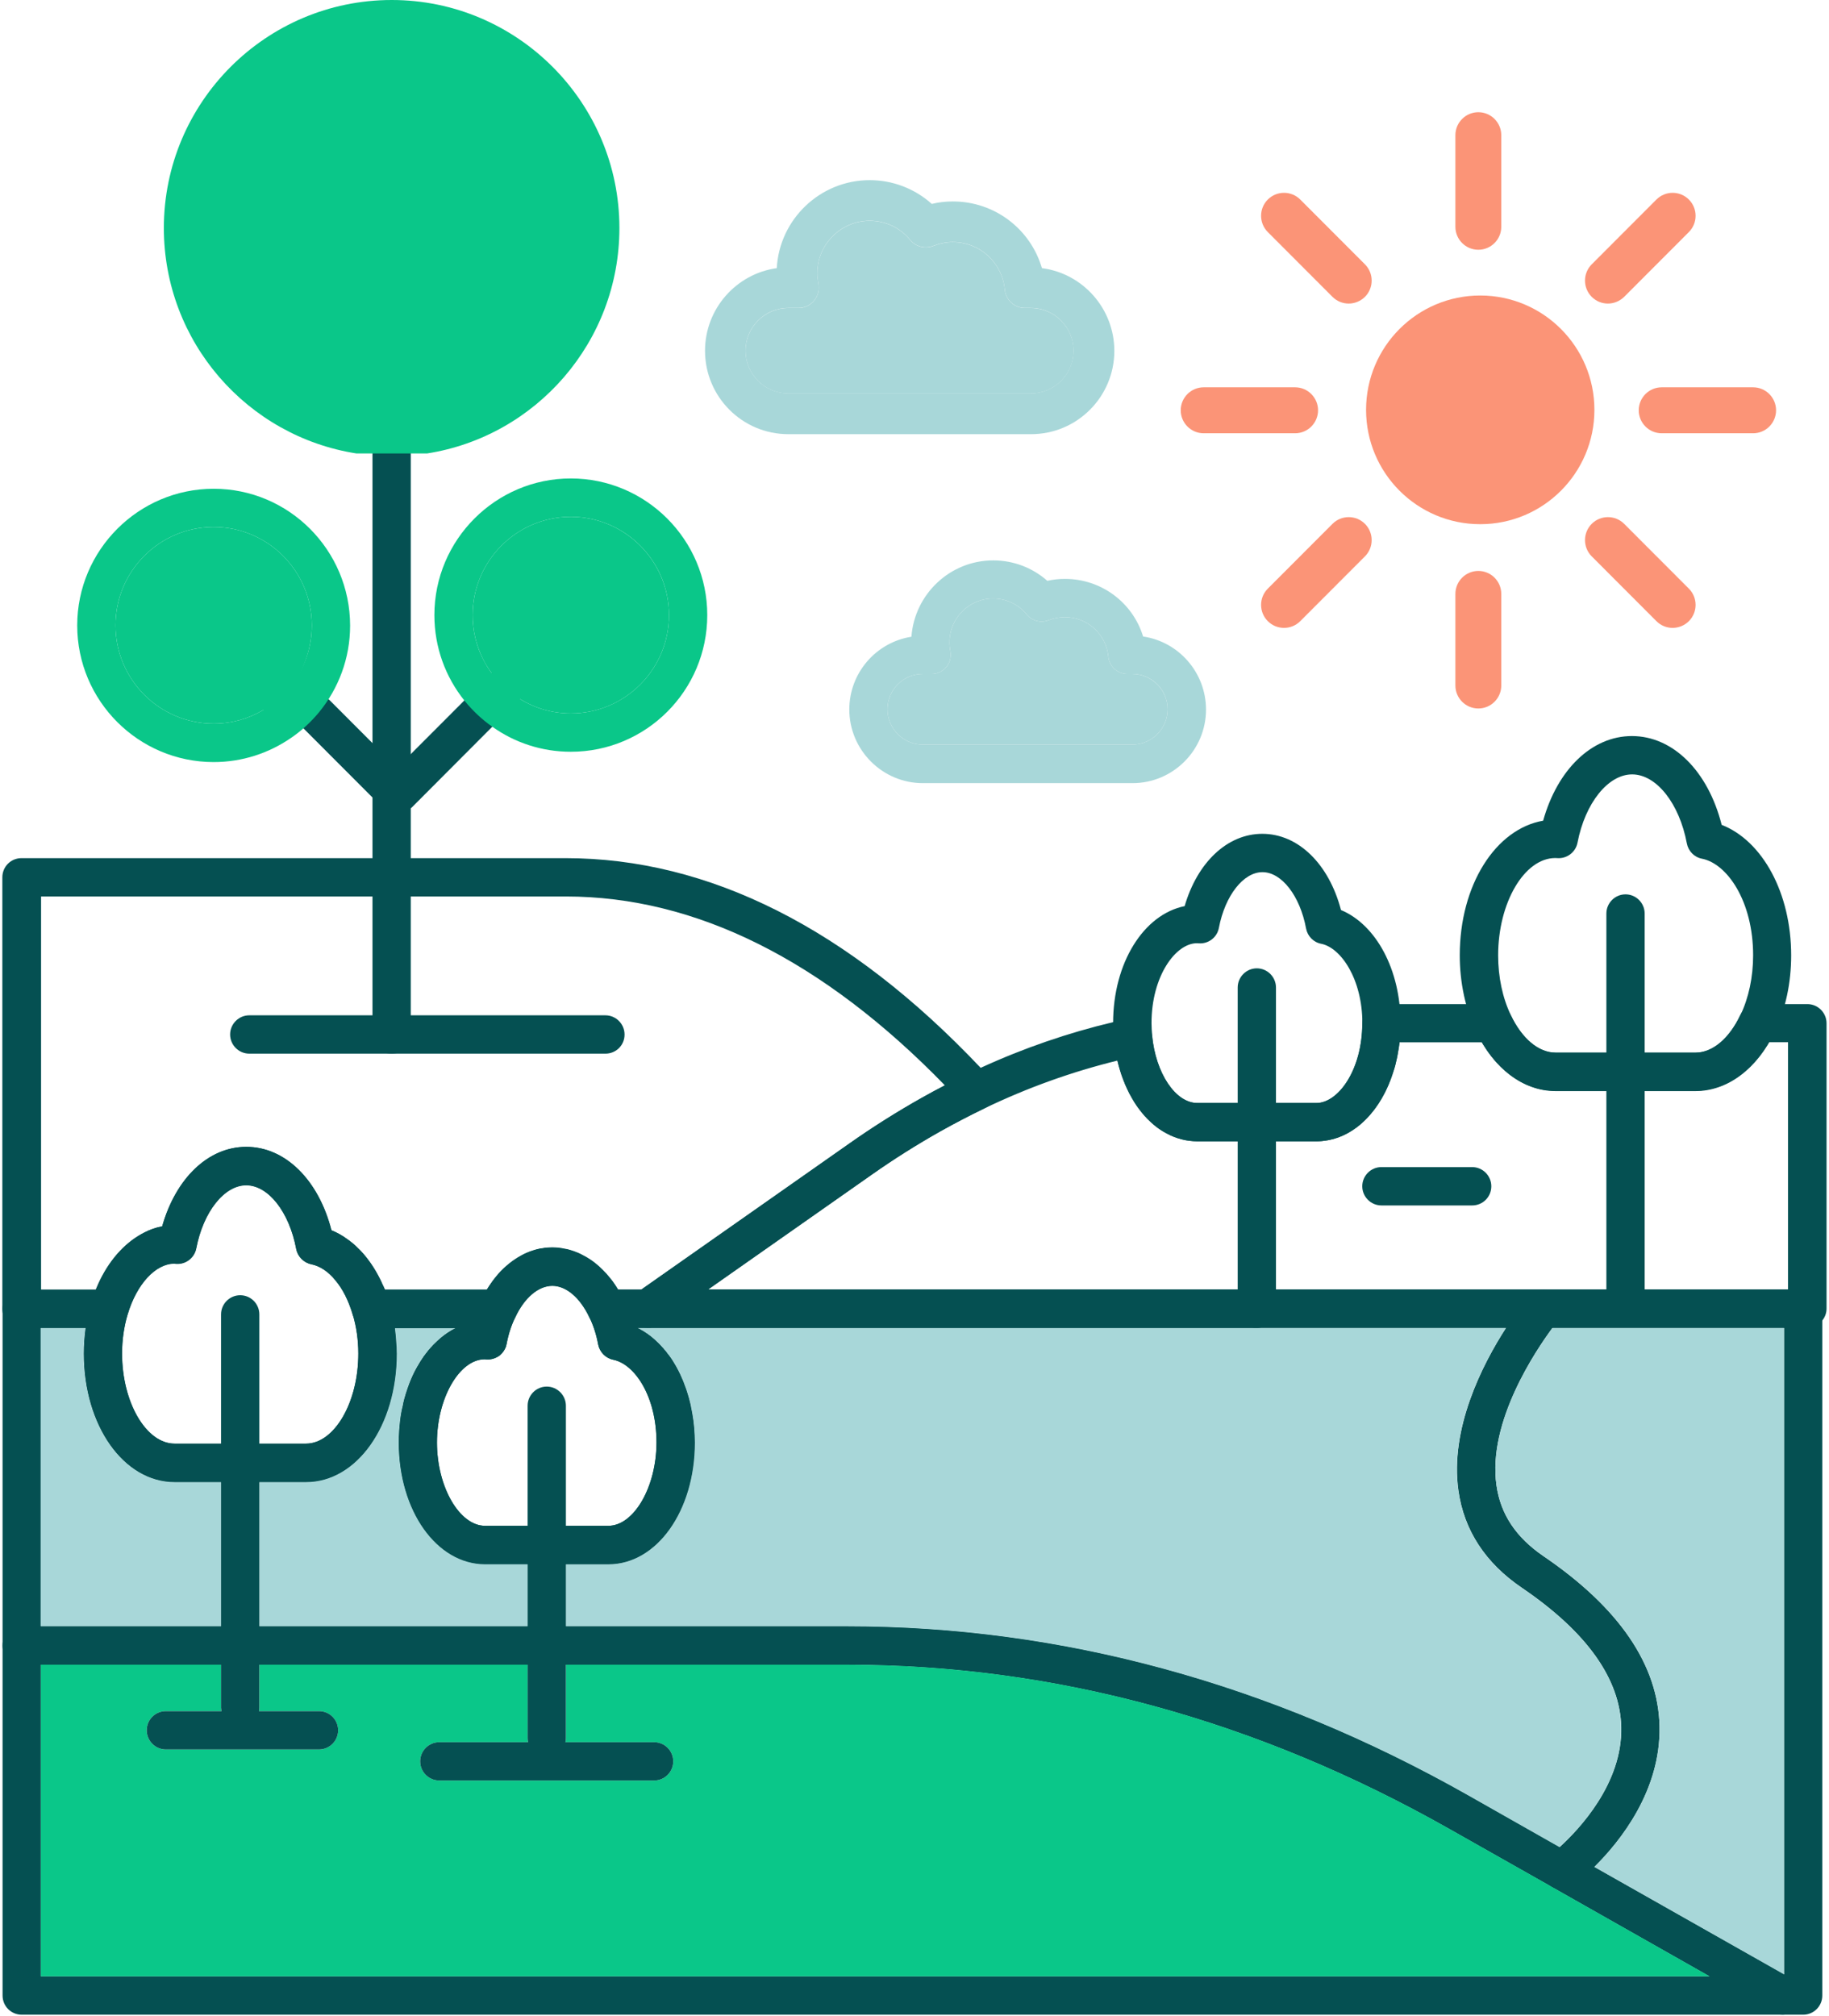 <svg width="274" height="302" viewBox="0 0 274 302" fill="none" xmlns="http://www.w3.org/2000/svg">
<path d="M243.517 196.294C241.941 196.294 240.65 195.001 240.65 193.423V136.823C240.65 135.245 241.941 133.952 243.517 133.952C245.093 133.952 246.384 135.245 246.384 136.823V193.423C246.384 195.018 245.093 196.294 243.517 196.294Z" fill="#055052"/>
<path d="M248.615 258.569C248.816 268.173 242.763 275.762 238.839 279.64C237.112 281.336 235.821 282.327 235.653 282.444C235.133 282.831 234.546 283.015 233.943 283.015C233.507 283.015 233.071 282.931 232.685 282.73L232.668 282.713C232.568 282.663 232.467 282.612 232.383 282.562L232.316 282.512C232.048 282.344 231.83 282.125 231.629 281.874C230.69 280.598 230.941 278.784 232.232 277.861C232.249 277.827 232.803 277.407 233.624 276.669C236.559 273.999 243.081 267.115 242.88 258.653C242.696 251.433 237.699 244.415 227.99 237.816C222.524 234.106 219.321 229.203 218.483 223.242C217.175 213.974 222.054 204.404 225.609 198.897C227.37 196.143 228.812 194.397 228.98 194.195C229.55 193.507 230.355 193.154 231.176 193.154C231.813 193.154 232.467 193.389 233.004 193.826C234.211 194.833 234.379 196.647 233.373 197.872C233.356 197.889 233.071 198.242 232.568 198.897C230.12 202.204 222.826 212.933 224.184 222.453C224.788 226.785 227.085 230.244 231.21 233.065C242.545 240.771 248.413 249.351 248.615 258.569Z" fill="#055052"/>
<path d="M270.127 193.154H90.88C89.891 193.154 88.969 193.675 88.466 194.498C87.929 195.337 87.862 196.378 88.281 197.268C88.901 198.527 89.338 199.921 89.606 201.381C89.841 202.54 90.729 203.43 91.886 203.665C95.055 204.303 98.342 209.105 98.342 216.056C98.342 222.705 94.971 228.531 91.132 228.531H72.67C68.831 228.531 65.46 222.705 65.46 216.056C65.46 209.407 68.831 203.581 72.62 203.581H72.637C72.67 203.581 72.855 203.615 72.905 203.615C73.643 203.665 74.381 203.396 74.934 202.96C75.286 202.624 75.588 202.221 75.772 201.768C75.823 201.617 75.856 201.449 75.906 201.264C76.175 199.837 76.611 198.494 77.198 197.268C77.617 196.378 77.567 195.337 77.03 194.498C76.51 193.675 75.588 193.154 74.599 193.154H55.601C54.695 193.154 53.84 193.574 53.304 194.313C52.767 195.035 52.599 195.975 52.851 196.848C53.404 198.712 53.689 200.693 53.689 202.725C53.689 210.045 50.101 216.224 45.842 216.224H26.157C21.898 216.224 18.293 210.045 18.293 202.725C18.293 200.693 18.578 198.712 19.131 196.848C19.383 195.975 19.198 195.035 18.678 194.313C18.142 193.574 17.27 193.154 16.381 193.154H3.252C1.659 193.154 0.385 194.447 0.385 196.025V246.463C0.385 248.058 1.659 249.334 3.252 249.334H126.947C157.985 249.334 188.334 257.629 217.141 273.932L232.316 282.512L232.383 282.562C232.467 282.612 232.567 282.663 232.668 282.713L232.685 282.73L256.126 296.011H256.143L265.617 301.401C266.036 301.652 266.539 301.753 267.042 301.753H270.127C271.72 301.753 272.994 300.477 272.994 298.882V196.025C272.994 194.447 271.72 193.154 270.127 193.154ZM238.839 279.641L233.624 276.669L219.975 268.928C190.279 252.121 158.991 243.592 126.947 243.592H6.119V198.897H12.826C12.642 200.156 12.558 201.449 12.558 202.725C12.558 213.521 18.544 221.966 26.157 221.966H45.842C53.438 221.966 59.424 213.521 59.424 202.725L59.156 198.897H68.244C67.12 199.451 66.114 200.206 65.192 201.113C64.974 201.331 64.756 201.533 64.572 201.768C64.504 201.801 64.471 201.868 64.437 201.919C64.219 202.154 64.018 202.406 63.817 202.674C63.599 202.96 63.364 203.262 63.163 203.581C63.012 203.799 62.878 204.034 62.744 204.253C62.526 204.622 62.308 205.008 62.107 205.411C61.738 206.15 61.386 206.939 61.101 207.762C61.067 207.846 61.05 207.913 61.033 207.997C60.866 208.467 60.698 208.971 60.564 209.458C60.48 209.827 60.38 210.196 60.329 210.582C60.229 210.902 60.178 211.237 60.111 211.573C60.044 211.993 59.977 212.413 59.927 212.849C59.86 213.319 59.826 213.806 59.793 214.293V214.344C59.742 214.898 59.726 215.468 59.726 216.056C59.726 226.265 65.41 234.273 72.67 234.273H91.132C98.375 234.273 104.076 226.265 104.076 216.056C104.076 214.562 103.959 213.118 103.707 211.741C103.657 211.422 103.607 211.086 103.523 210.784C103.506 210.583 103.439 210.364 103.389 210.146C103.288 209.693 103.154 209.239 103.02 208.803C102.886 208.316 102.718 207.862 102.55 207.392C102.433 207.04 102.282 206.687 102.131 206.368C101.98 206.016 101.829 205.68 101.645 205.344C101.528 205.126 101.427 204.891 101.293 204.656C101.092 204.337 100.924 204.034 100.74 203.749C100.555 203.497 100.404 203.245 100.236 203.01C100.186 202.96 100.136 202.876 100.086 202.825C99.884 202.557 99.683 202.288 99.448 202.036C99.415 201.986 99.398 201.936 99.365 201.919C99.147 201.667 98.912 201.449 98.711 201.214C98.627 201.146 98.56 201.062 98.476 201.012C98.375 200.911 98.275 200.811 98.174 200.727C98.073 200.626 97.973 200.542 97.872 200.441C97.788 200.374 97.688 200.29 97.621 200.24C97.419 200.089 97.218 199.938 97 199.786C96.916 199.719 96.816 199.652 96.715 199.585C96.497 199.434 96.263 199.283 96.011 199.165C95.927 199.115 95.86 199.048 95.76 199.014C95.743 198.997 95.726 198.997 95.709 198.997C95.692 198.98 95.659 198.964 95.625 198.964C95.609 198.947 95.609 198.93 95.609 198.93C95.592 198.93 95.592 198.913 95.575 198.913C95.558 198.913 95.558 198.897 95.541 198.897H267.26V295.725L238.839 279.641ZM72.67 228.531C68.831 228.531 65.46 222.705 65.46 216.056C65.46 209.407 68.831 203.581 72.62 203.581H72.637C72.67 203.581 72.855 203.615 72.905 203.615C73.643 203.665 74.381 203.396 74.934 202.96C75.286 202.624 75.588 202.221 75.772 201.768C75.823 201.617 75.856 201.449 75.906 201.264C76.175 199.837 76.611 198.494 77.198 197.268C76.728 198.275 75.705 198.897 74.599 198.897H68.26C68.244 198.897 68.244 198.897 68.244 198.897C67.12 199.451 66.114 200.206 65.192 201.113C64.974 201.331 64.756 201.533 64.572 201.768C64.504 201.801 64.471 201.868 64.437 201.919C64.219 202.154 64.018 202.406 63.817 202.674C63.599 202.96 63.364 203.262 63.163 203.581C63.012 203.799 62.878 204.034 62.744 204.253C62.526 204.622 62.308 205.008 62.107 205.411C61.738 206.15 61.386 206.939 61.101 207.762C61.067 207.846 61.05 207.913 61.033 207.997C60.866 208.467 60.698 208.971 60.564 209.458C60.48 209.827 60.38 210.196 60.329 210.582C60.229 210.902 60.178 211.237 60.111 211.573C60.044 211.993 59.977 212.413 59.927 212.849C59.86 213.319 59.826 213.806 59.793 214.293V214.344C59.742 214.898 59.726 215.468 59.726 216.056C59.726 226.265 65.41 234.273 72.67 234.273H79.042V228.531H72.67Z" fill="#055052"/>
<path d="M267.26 198.896V295.725L238.838 279.624C242.762 275.762 248.815 268.156 248.614 258.552C248.429 249.351 242.561 240.771 231.226 233.064C227.101 230.244 224.804 226.785 224.183 222.453C222.825 212.916 230.136 202.204 232.567 198.896H267.26Z" fill="#A8D7D9"/>
<path d="M33.115 221.966V243.592H6.103V198.896H12.81C12.642 200.156 12.541 201.449 12.541 202.725C12.541 213.521 18.527 221.966 26.157 221.966H33.115Z" fill="#A8D7D9"/>
<path d="M79.025 234.273V243.592H38.85V221.966H45.825C53.438 221.966 59.424 213.521 59.424 202.725C59.424 201.449 59.323 200.156 59.156 198.896H68.244C67.137 199.451 66.114 200.206 65.209 201.113C64.974 201.331 64.773 201.533 64.572 201.768C64.521 201.801 64.471 201.868 64.438 201.919C64.219 202.154 64.018 202.406 63.834 202.657C63.599 202.943 63.381 203.245 63.18 203.581C63.029 203.799 62.878 204.017 62.761 204.253C62.526 204.622 62.325 204.991 62.107 205.394C61.738 206.133 61.403 206.922 61.117 207.745C61.084 207.829 61.067 207.896 61.034 207.98C60.866 208.467 60.715 208.954 60.581 209.458C60.48 209.827 60.397 210.179 60.329 210.566C60.229 210.885 60.178 211.237 60.111 211.556C60.028 211.976 59.977 212.396 59.927 212.832C59.877 213.286 59.826 213.789 59.793 214.276V214.327C59.759 214.881 59.743 215.452 59.743 216.022C59.743 226.248 65.427 234.24 72.687 234.24H79.025V234.273Z" fill="#A8D7D9"/>
<path d="M242.863 258.653C243.081 267.115 236.558 273.999 233.607 276.669L219.958 268.928C190.279 252.121 158.974 243.592 126.931 243.592H84.76V234.273H91.132C98.376 234.273 104.077 226.264 104.077 216.056C104.077 214.562 103.959 213.135 103.708 211.741C103.657 211.422 103.59 211.086 103.523 210.784C103.506 210.566 103.439 210.364 103.389 210.146C103.288 209.693 103.154 209.222 103.02 208.786C102.886 208.316 102.718 207.846 102.534 207.392C102.417 207.023 102.266 206.687 102.115 206.351C101.964 205.999 101.813 205.663 101.645 205.344C101.528 205.109 101.394 204.891 101.276 204.656C101.092 204.337 100.907 204.017 100.723 203.732C100.555 203.48 100.404 203.228 100.22 203.01C100.17 202.96 100.119 202.876 100.069 202.825C99.885 202.557 99.667 202.288 99.432 202.036C99.398 201.986 99.382 201.936 99.331 201.919C99.113 201.667 98.912 201.415 98.677 201.214C98.594 201.13 98.526 201.062 98.443 200.995C98.258 200.777 98.04 200.592 97.839 200.441C97.755 200.357 97.671 200.29 97.587 200.223C97.403 200.055 97.185 199.904 96.984 199.77C96.883 199.719 96.799 199.635 96.699 199.585C96.464 199.434 96.246 199.283 95.995 199.165C95.911 199.115 95.844 199.048 95.743 199.014C95.659 198.98 95.592 198.93 95.508 198.896H225.592C222.038 204.404 217.158 213.974 218.466 223.242C219.304 229.203 222.507 234.089 227.973 237.816C237.682 244.415 242.695 251.433 242.863 258.653Z" fill="#A8D7D9"/>
<path d="M156.09 40.162C154.38 34.319 149.031 30.172 142.743 30.172C141.687 30.172 140.63 30.29 139.591 30.541C137.042 28.258 133.756 26.982 130.285 26.982C122.873 26.982 116.77 32.825 116.367 40.162C110.314 41.002 105.619 46.224 105.619 52.537C105.619 59.437 111.203 65.028 118.094 65.028H154.464C161.355 65.028 166.939 59.437 166.939 52.537C166.922 46.207 162.21 40.951 156.09 40.162ZM154.447 58.917H118.078C114.556 58.917 111.689 56.046 111.689 52.52C111.689 48.994 114.556 46.123 118.078 46.123H119.604C120.526 46.123 121.398 45.72 121.968 44.998C122.555 44.309 122.773 43.369 122.605 42.479C122.504 41.942 122.437 41.422 122.437 40.918C122.437 36.586 125.975 33.06 130.285 33.06C132.649 33.06 134.862 34.101 136.355 35.931C137.193 36.955 138.618 37.308 139.825 36.821C140.764 36.452 141.737 36.25 142.726 36.25C146.784 36.25 150.138 39.306 150.523 43.352C150.657 44.914 151.982 46.123 153.558 46.123H154.43C157.951 46.123 160.819 48.994 160.819 52.52C160.819 56.046 157.968 58.917 154.447 58.917Z" fill="#A8D7D9"/>
<path d="M160.836 52.536C160.836 56.062 157.968 58.934 154.447 58.934H118.078C114.557 58.934 111.689 56.062 111.689 52.536C111.689 49.011 114.557 46.139 118.078 46.139H119.604C120.526 46.139 121.398 45.736 121.968 45.014C122.555 44.326 122.773 43.386 122.605 42.496C122.505 41.959 122.437 41.438 122.437 40.934C122.437 36.603 125.975 33.077 130.285 33.077C132.649 33.077 134.862 34.118 136.355 35.948C137.193 36.972 138.618 37.325 139.826 36.838C140.765 36.468 141.737 36.267 142.726 36.267C146.784 36.267 150.138 39.323 150.523 43.369C150.658 44.931 151.982 46.139 153.558 46.139H154.43C157.968 46.139 160.836 49.011 160.836 52.536Z" fill="#A8D7D9"/>
<path d="M171.248 95.335C169.705 90.281 165.027 86.704 159.527 86.704C158.622 86.704 157.75 86.805 156.895 86.99C154.665 85.025 151.814 83.934 148.796 83.934C142.324 83.934 137.008 88.988 136.539 95.368C131.274 96.191 127.233 100.758 127.233 106.265C127.233 112.326 132.179 117.296 138.249 117.296H169.655C175.742 117.296 180.672 112.343 180.672 106.265C180.655 100.707 176.563 96.107 171.248 95.335ZM169.638 111.52H138.232C135.332 111.52 132.951 109.153 132.951 106.231C132.951 103.31 135.315 100.943 138.232 100.943H139.574C140.412 100.943 141.234 100.556 141.787 99.885C142.324 99.213 142.525 98.357 142.374 97.517C142.273 97.081 142.24 96.644 142.24 96.191C142.24 92.598 145.157 89.643 148.779 89.643C150.724 89.643 152.586 90.516 153.826 92.044C154.631 93.018 155.956 93.353 157.113 92.883C157.884 92.581 158.706 92.43 159.527 92.43C162.915 92.43 165.715 94.982 166.033 98.34C166.184 99.818 167.408 100.943 168.901 100.943H169.638C172.539 100.943 174.92 103.31 174.92 106.231C174.92 109.153 172.539 111.52 169.638 111.52Z" fill="#A8D7D9"/>
<path d="M174.92 106.231C174.92 109.136 172.556 111.52 169.638 111.52H138.233C135.332 111.52 132.951 109.153 132.951 106.231C132.951 103.31 135.315 100.942 138.233 100.942H139.574C140.412 100.942 141.234 100.556 141.787 99.885C142.324 99.213 142.525 98.357 142.374 97.517C142.274 97.081 142.24 96.644 142.24 96.191C142.24 92.598 145.158 89.643 148.779 89.643C150.724 89.643 152.586 90.516 153.826 92.044C154.631 93.017 155.956 93.353 157.113 92.883C157.884 92.581 158.706 92.43 159.528 92.43C162.915 92.43 165.715 94.982 166.033 98.34C166.184 99.817 167.408 100.942 168.901 100.942H169.638C172.539 100.959 174.92 103.327 174.92 106.231Z" fill="#A8D7D9"/>
<path d="M221.753 78.511C231.198 78.511 238.856 70.844 238.856 61.385C238.856 51.927 231.198 44.259 221.753 44.259C212.307 44.259 204.649 51.927 204.649 61.385C204.649 70.844 212.307 78.511 221.753 78.511Z" fill="#FB9477"/>
<path d="M221.468 37.409C219.573 37.409 218.03 35.864 218.03 33.967V20.249C218.03 18.352 219.573 16.807 221.468 16.807C223.362 16.807 224.905 18.352 224.905 20.249V33.967C224.905 35.864 223.362 37.409 221.468 37.409Z" fill="#FB9477"/>
<path d="M221.468 106.114C219.573 106.114 218.03 104.57 218.03 102.672V88.955C218.03 87.057 219.573 85.513 221.468 85.513C223.362 85.513 224.905 87.057 224.905 88.955V102.672C224.905 104.57 223.362 106.114 221.468 106.114Z" fill="#FB9477"/>
<path d="M202.051 45.468C201.162 45.468 200.29 45.132 199.619 44.461L189.927 34.756C188.586 33.413 188.586 31.23 189.927 29.887C191.269 28.544 193.449 28.544 194.79 29.887L204.482 39.592C205.823 40.935 205.823 43.117 204.482 44.461C203.811 45.115 202.939 45.468 202.051 45.468Z" fill="#FB9477"/>
<path d="M250.576 94.042C249.688 94.042 248.816 93.706 248.145 93.034L238.453 83.33C237.112 81.987 237.112 79.804 238.453 78.46C239.795 77.117 241.975 77.117 243.316 78.46L253.008 88.165C254.349 89.508 254.349 91.691 253.008 93.034C252.337 93.706 251.448 94.042 250.576 94.042Z" fill="#FB9477"/>
<path d="M194.019 64.894H180.32C178.425 64.894 176.882 63.349 176.882 61.452C176.882 59.555 178.425 58.01 180.32 58.01H194.019C195.914 58.01 197.456 59.555 197.456 61.452C197.456 63.349 195.914 64.894 194.019 64.894Z" fill="#FB9477"/>
<path d="M262.632 64.894H248.933C247.038 64.894 245.496 63.349 245.496 61.452C245.496 59.555 247.038 58.01 248.933 58.01H262.632C264.527 58.01 266.07 59.555 266.07 61.452C266.07 63.349 264.527 64.894 262.632 64.894Z" fill="#FB9477"/>
<path d="M192.359 94.042C191.47 94.042 190.598 93.706 189.927 93.034C188.586 91.691 188.586 89.508 189.927 88.165L199.619 78.46C200.961 77.117 203.14 77.117 204.482 78.46C205.823 79.804 205.823 81.987 204.482 83.33L194.79 93.034C194.119 93.706 193.247 94.042 192.359 94.042Z" fill="#FB9477"/>
<path d="M240.885 45.468C239.996 45.468 239.124 45.132 238.453 44.461C237.112 43.117 237.112 40.935 238.453 39.592L248.145 29.887C249.487 28.544 251.666 28.544 253.008 29.887C254.349 31.23 254.349 33.413 253.008 34.756L243.316 44.461C242.645 45.115 241.757 45.468 240.885 45.468Z" fill="#FB9477"/>
<path d="M232.232 277.861C232.249 277.827 232.802 277.407 233.624 276.668L219.975 268.928C190.279 252.121 158.991 243.592 126.947 243.592H84.777V249.334H126.947C157.985 249.334 188.334 257.628 217.141 273.932L232.316 282.511C232.048 282.344 231.83 282.125 231.628 281.873C230.689 280.597 230.941 278.784 232.232 277.861ZM232.232 277.861C232.249 277.827 232.802 277.407 233.624 276.668L219.975 268.928C190.279 252.121 158.991 243.592 126.947 243.592H84.777V249.334H126.947C157.985 249.334 188.334 257.628 217.141 273.932L232.316 282.511C232.048 282.344 231.83 282.125 231.628 281.873C230.689 280.597 230.941 278.784 232.232 277.861ZM232.232 277.861C232.249 277.827 232.802 277.407 233.624 276.668L219.975 268.928C190.279 252.121 158.991 243.592 126.947 243.592H84.777V249.334H126.947C157.985 249.334 188.334 257.628 217.141 273.932L232.316 282.511C232.048 282.344 231.83 282.125 231.628 281.873C230.689 280.597 230.941 278.784 232.232 277.861ZM268.45 296.397L267.26 295.725L238.839 279.64L233.624 276.668L219.975 268.928C190.279 252.121 158.991 243.592 126.947 243.592H3.252C1.659 243.592 0.385 244.868 0.385 246.463V298.882C0.385 300.477 1.659 301.753 3.252 301.753H267.042C268.333 301.753 269.49 300.897 269.809 299.637C270.127 298.378 269.574 297.052 268.45 296.397ZM6.119 296.011V249.334H126.947C157.985 249.334 188.334 257.628 217.141 273.932L232.316 282.511L232.383 282.562C232.467 282.612 232.567 282.663 232.668 282.713L232.685 282.73L256.126 296.011H6.119ZM232.232 277.861C232.249 277.827 232.802 277.407 233.624 276.668L219.975 268.928C190.279 252.121 158.991 243.592 126.947 243.592H84.777V249.334H126.947C157.985 249.334 188.334 257.628 217.141 273.932L232.316 282.511C232.048 282.344 231.83 282.125 231.628 281.873C230.689 280.597 230.941 278.784 232.232 277.861ZM232.232 277.861C232.249 277.827 232.802 277.407 233.624 276.668L219.975 268.928C190.279 252.121 158.991 243.592 126.947 243.592H84.777V249.334H126.947C157.985 249.334 188.334 257.628 217.141 273.932L232.316 282.511C232.048 282.344 231.83 282.125 231.628 281.873C230.689 280.597 230.941 278.784 232.232 277.861Z" fill="#055052"/>
<path d="M256.126 296.011H6.119V249.334H33.115V255.765C33.115 255.933 33.149 256.117 33.182 256.285H24.849C23.256 256.285 21.981 257.561 21.981 259.156C21.981 260.735 23.256 262.027 24.849 262.027H47.787C49.363 262.027 50.654 260.735 50.654 259.156C50.654 257.561 49.363 256.285 47.787 256.285H38.799C38.833 256.117 38.85 255.933 38.85 255.765V249.334H79.042V260.315C79.042 260.533 79.059 260.735 79.109 260.936H65.812C64.219 260.936 62.945 262.229 62.945 263.807C62.945 265.385 64.219 266.678 65.812 266.678H97.99C99.582 266.678 100.857 265.385 100.857 263.807C100.857 262.229 99.582 260.936 97.99 260.936H84.693C84.76 260.735 84.777 260.533 84.777 260.315V249.334H126.947C157.984 249.334 188.334 257.628 217.141 273.932L232.316 282.511L232.383 282.562C232.467 282.612 232.567 282.662 232.668 282.713L232.685 282.73L256.126 296.011Z" fill="#0AC789"/>
<path d="M61.537 64.508V154.957C61.537 156.552 60.263 157.828 58.67 157.828C57.077 157.828 55.802 156.552 55.802 154.957V64.508C55.802 62.913 57.077 61.637 58.67 61.637C60.263 61.637 61.537 62.913 61.537 64.508Z" fill="#055052"/>
<path d="M61.537 120.57C61.486 120.688 61.386 120.788 61.285 120.872C60.765 121.376 60.145 121.661 59.491 121.695C59.407 121.712 59.34 121.712 59.256 121.712C58.519 121.712 57.781 121.426 57.227 120.872L45.339 108.968C44.232 107.86 44.232 106.047 45.339 104.905C46.462 103.797 48.29 103.797 49.414 104.905L61.285 116.792C61.386 116.893 61.453 116.977 61.537 117.095C62.308 118.119 62.325 119.546 61.537 120.57Z" fill="#055052"/>
<path d="M80.333 102.252L77.902 104.704C77.885 104.704 77.885 104.704 77.885 104.704L73.76 108.834L61.755 120.873C61.704 120.923 61.62 121.007 61.536 121.04C61.017 121.477 60.346 121.712 59.726 121.712C59.642 121.712 59.592 121.712 59.508 121.695H59.491C58.82 121.662 58.183 121.376 57.697 120.873C56.573 119.748 56.573 117.917 57.697 116.793L61.536 112.948L69.568 104.905L76.275 98.189C77.399 97.081 79.227 97.081 80.333 98.189C81.457 99.331 81.457 101.144 80.333 102.252Z" fill="#055052"/>
<path d="M53.388 67.916C37.056 65.364 24.547 51.21 24.547 34.151C24.547 15.329 39.839 0 58.686 0C77.483 0 92.792 15.329 92.792 34.151C92.792 51.21 80.283 65.364 63.985 67.916" fill="#0AC789"/>
<path d="M85.514 71.661C74.263 71.661 65.075 80.845 65.075 92.128C65.075 96.963 66.751 101.413 69.568 104.922C70.776 106.416 72.184 107.76 73.76 108.851C77.08 111.218 81.138 112.595 85.514 112.595C96.799 112.595 105.954 103.428 105.954 92.128C105.954 80.862 96.782 71.661 85.514 71.661ZM85.514 106.853C82.731 106.853 80.132 106.064 77.902 104.704C77.885 104.704 77.885 104.704 77.885 104.704C76.242 103.696 74.8 102.387 73.66 100.825C71.865 98.391 70.809 95.385 70.809 92.128C70.809 84.018 77.399 77.403 85.514 77.403C93.613 77.403 100.22 84.001 100.22 92.128C100.22 100.254 93.613 106.853 85.514 106.853Z" fill="#0AC789"/>
<path d="M100.22 92.128C100.22 100.237 93.63 106.853 85.514 106.853C82.731 106.853 80.132 106.064 77.902 104.704C77.533 104.737 76.46 104.771 75.42 104.099C73.76 103.008 73.66 101.027 73.66 100.825C73.106 100.086 72.419 99.012 71.865 97.601C71.178 95.906 70.809 94.059 70.809 92.128C70.809 84.018 77.399 77.403 85.514 77.403C93.613 77.403 100.22 84.018 100.22 92.128Z" fill="#0AC789"/>
<path d="M32.009 73.205C20.758 73.205 11.569 82.389 11.569 93.672C11.569 104.972 20.741 114.14 32.009 114.14C36.285 114.14 40.259 112.813 43.562 110.546C45.155 109.472 46.58 108.145 47.804 106.668C50.705 103.125 52.449 98.609 52.449 93.689C52.432 82.389 43.277 73.205 32.009 73.205ZM39.404 106.366C37.24 107.642 34.709 108.381 32.009 108.381C23.91 108.381 17.304 101.782 17.304 93.656C17.304 85.546 23.893 78.93 32.009 78.93C40.108 78.93 46.714 85.529 46.714 93.656C46.714 96.98 45.608 100.069 43.713 102.538C42.539 104.099 41.08 105.392 39.404 106.366Z" fill="#0AC789"/>
<path d="M39.404 106.366C37.24 107.642 34.709 108.381 32.009 108.381C23.91 108.381 17.304 101.782 17.304 93.656C17.304 85.546 23.893 78.931 32.009 78.931C40.108 78.931 46.714 85.529 46.714 93.656C46.714 96.98 45.608 100.07 43.746 102.941C43.746 102.941 42.321 105.442 41.885 105.778C41.214 106.282 39.404 106.366 39.404 106.366Z" fill="#0AC789"/>
<path d="M38.85 196.865V255.765C38.85 255.933 38.833 256.117 38.8 256.285C38.565 257.628 37.408 258.636 35.983 258.636C34.574 258.636 33.417 257.628 33.183 256.285C33.149 256.117 33.115 255.933 33.115 255.765V196.865C33.115 195.286 34.407 193.994 35.983 193.994C37.576 193.994 38.85 195.286 38.85 196.865Z" fill="#055052"/>
<path d="M92.121 192.432C91.802 191.945 91.45 191.492 91.082 191.072C90.914 190.854 90.729 190.669 90.545 190.485C90.377 190.3 90.176 190.098 89.992 189.93C89.807 189.746 89.606 189.561 89.405 189.393C88.734 188.822 88.013 188.352 87.275 187.983C87.057 187.865 86.873 187.765 86.672 187.681C86.437 187.58 86.236 187.496 86.001 187.412C85.699 187.294 85.397 187.227 85.079 187.126C84.911 187.093 84.727 187.043 84.559 187.026C84.425 186.992 84.291 186.975 84.14 186.942C83.922 186.908 83.737 186.891 83.536 186.858C83.268 186.841 82.999 186.824 82.731 186.824C82.463 186.824 82.195 186.841 81.926 186.858C81.708 186.875 81.507 186.891 81.323 186.942L80.92 186.992C80.736 187.026 80.518 187.076 80.35 187.126C80.065 187.21 79.78 187.294 79.495 187.395C79.26 187.479 79.042 187.563 78.824 187.664C78.556 187.781 78.321 187.899 78.087 188.033C76.846 188.705 75.672 189.645 74.649 190.787C74.481 191.005 74.28 191.207 74.113 191.442C73.895 191.693 73.727 191.945 73.543 192.214C73.375 192.466 73.174 192.734 73.023 193.003C72.989 193.053 72.939 193.121 72.905 193.171H57.647C57.529 192.886 57.395 192.6 57.261 192.331C57.144 192.063 57.026 191.794 56.892 191.542C56.087 189.93 55.115 188.52 54.008 187.345C53.74 187.076 53.471 186.807 53.203 186.556C53.035 186.388 52.834 186.237 52.65 186.086C52.432 185.918 52.214 185.733 51.996 185.599C51.258 185.045 50.453 184.608 49.632 184.272C47.703 176.733 42.723 171.78 36.888 171.78C31.204 171.78 26.341 176.482 24.296 183.685C23.39 183.852 22.502 184.155 21.663 184.591C21.361 184.742 21.059 184.91 20.758 185.095C18.142 186.69 15.895 189.427 14.436 192.969C14.403 193.053 14.386 193.104 14.336 193.188H16.381C17.287 193.188 18.142 193.607 18.678 194.329C19.215 195.051 19.383 195.992 19.131 196.882C20.473 192.348 23.306 189.276 26.123 189.276C26.157 189.292 26.375 189.292 26.408 189.309C27.867 189.393 29.142 188.386 29.41 186.975C30.466 181.502 33.602 177.539 36.888 177.539C40.208 177.539 43.361 181.552 44.4 187.093C44.618 188.235 45.507 189.141 46.664 189.376C47.972 189.645 49.212 190.485 50.269 191.794C51.359 193.07 52.231 194.816 52.851 196.882C53.22 198.09 54.343 198.93 55.601 198.93H68.244C68.244 198.93 68.244 198.93 68.261 198.93H74.599C75.706 198.93 76.728 198.292 77.198 197.301C78.59 194.346 80.669 192.6 82.748 192.6C84.81 192.6 86.89 194.363 88.298 197.301C87.879 196.395 87.929 195.37 88.466 194.531C88.986 193.708 89.908 193.188 90.897 193.188H92.591C92.44 192.902 92.272 192.65 92.121 192.432ZM92.121 192.432C91.802 191.945 91.45 191.492 91.082 191.072C90.914 190.854 90.729 190.669 90.545 190.485C90.377 190.3 90.176 190.098 89.992 189.93C89.807 189.746 89.606 189.561 89.405 189.393C88.734 188.822 88.013 188.352 87.275 187.983C87.057 187.865 86.873 187.765 86.672 187.681C86.437 187.58 86.236 187.496 86.001 187.412C85.699 187.294 85.397 187.227 85.079 187.126C84.911 187.093 84.727 187.043 84.559 187.026C84.425 186.992 84.291 186.975 84.14 186.942C83.922 186.908 83.737 186.891 83.536 186.858C83.268 186.841 82.999 186.824 82.731 186.824C82.463 186.824 82.195 186.841 81.926 186.858C81.708 186.875 81.507 186.891 81.323 186.942L80.92 186.992C80.736 187.026 80.518 187.076 80.35 187.126C80.065 187.21 79.78 187.294 79.495 187.395C79.26 187.479 79.042 187.563 78.824 187.664C78.556 187.781 78.321 187.899 78.087 188.033C76.846 188.705 75.672 189.645 74.649 190.787C74.481 191.005 74.28 191.207 74.113 191.442C73.895 191.693 73.727 191.945 73.543 192.214C73.375 192.466 73.174 192.734 73.023 193.003C72.989 193.053 72.939 193.121 72.905 193.171H57.647C57.529 192.886 57.395 192.6 57.261 192.331C57.144 192.063 57.026 191.794 56.892 191.542C56.087 189.93 55.115 188.52 54.008 187.345C53.74 187.076 53.471 186.807 53.203 186.556C53.035 186.388 52.834 186.237 52.65 186.086C52.432 185.918 52.214 185.733 51.996 185.599C51.258 185.045 50.453 184.608 49.632 184.272C47.703 176.733 42.723 171.78 36.888 171.78C31.204 171.78 26.341 176.482 24.296 183.685C23.39 183.852 22.502 184.155 21.663 184.591C21.361 184.742 21.059 184.91 20.758 185.095C18.142 186.69 15.895 189.427 14.436 192.969C14.403 193.053 14.386 193.104 14.336 193.188H16.381C17.287 193.188 18.142 193.607 18.678 194.329C19.215 195.051 19.383 195.992 19.131 196.882C20.473 192.348 23.306 189.276 26.123 189.276C26.157 189.292 26.375 189.292 26.408 189.309C27.867 189.393 29.142 188.386 29.41 186.975C30.466 181.502 33.602 177.539 36.888 177.539C40.208 177.539 43.361 181.552 44.4 187.093C44.618 188.235 45.507 189.141 46.664 189.376C47.972 189.645 49.212 190.485 50.269 191.794C51.359 193.07 52.231 194.816 52.851 196.882C53.22 198.09 54.343 198.93 55.601 198.93H68.244C68.244 198.93 68.244 198.93 68.261 198.93H74.599C75.706 198.93 76.728 198.292 77.198 197.301C78.59 194.346 80.669 192.6 82.748 192.6C84.81 192.6 86.89 194.363 88.298 197.301C87.879 196.395 87.929 195.37 88.466 194.531C88.986 193.708 89.908 193.188 90.897 193.188H92.591C92.44 192.902 92.272 192.65 92.121 192.432ZM148.343 161.454L147.17 160.212C147.086 160.111 147.002 160.044 146.918 159.943C127.166 139.073 106.223 128.529 84.71 128.529H3.219C1.626 128.529 0.351 129.805 0.351 131.4V196.025C0.351 197.62 1.626 198.896 3.219 198.896H16.348C17.605 198.896 18.729 198.057 19.098 196.848C20.439 192.315 23.273 189.242 26.09 189.242C26.123 189.259 26.341 189.259 26.375 189.276C27.834 189.36 29.108 188.352 29.376 186.942C30.433 181.468 33.568 177.506 36.855 177.506C40.175 177.506 43.327 181.519 44.367 187.059C44.585 188.201 45.473 189.108 46.63 189.343C47.938 189.611 49.179 190.451 50.235 191.761C51.325 193.037 52.197 194.783 52.818 196.848C53.186 198.057 54.31 198.896 55.568 198.896H68.21C68.21 198.896 68.21 198.896 68.227 198.896H74.565C75.672 198.896 76.695 198.258 77.164 197.268C78.556 194.313 80.635 192.567 82.714 192.567C84.777 192.567 86.856 194.329 88.264 197.268C88.751 198.258 89.757 198.896 90.864 198.896H95.475C95.491 198.896 95.491 198.896 95.508 198.896H96.95C97.52 198.896 98.124 198.729 98.593 198.376L106.022 193.154H106.038L130.519 175.978C133.856 173.627 137.344 171.428 140.865 169.446C142.994 168.254 145.208 167.096 147.471 166.004C148.293 165.602 148.88 164.829 149.064 163.939C149.266 163.049 148.98 162.109 148.343 161.454ZM138.081 164.443C134.409 166.508 130.754 168.808 127.25 171.277L96.078 193.154H92.607C92.457 192.902 92.306 192.65 92.155 192.432C91.836 191.945 91.484 191.492 91.115 191.072C90.947 190.854 90.763 190.669 90.579 190.485C90.411 190.3 90.21 190.098 90.025 189.93C89.841 189.746 89.639 189.561 89.438 189.393C88.768 188.822 88.047 188.352 87.309 187.983C87.091 187.865 86.906 187.765 86.705 187.681C86.47 187.58 86.269 187.496 86.034 187.412C85.733 187.294 85.431 187.227 85.112 187.126C84.945 187.093 84.76 187.043 84.592 187.026C84.458 186.992 84.324 186.975 84.173 186.942C83.955 186.908 83.771 186.891 83.57 186.858C83.301 186.841 83.033 186.824 82.765 186.824C82.496 186.824 82.228 186.841 81.96 186.858C81.742 186.875 81.541 186.891 81.356 186.942L80.954 186.992C80.769 187.026 80.551 187.076 80.384 187.126C80.099 187.21 79.814 187.294 79.528 187.395C79.294 187.479 79.076 187.563 78.858 187.664C78.59 187.781 78.355 187.899 78.12 188.033C76.879 188.705 75.706 189.645 74.683 190.787C74.515 191.005 74.314 191.207 74.146 191.442C73.928 191.693 73.76 191.945 73.576 192.214C73.408 192.466 73.207 192.734 73.056 193.003C73.023 193.053 72.972 193.121 72.939 193.171H57.68C57.563 192.886 57.429 192.6 57.294 192.331C57.177 192.063 57.06 191.794 56.926 191.542C56.121 189.93 55.148 188.52 54.042 187.345C53.773 187.076 53.505 186.807 53.237 186.556C53.069 186.388 52.868 186.237 52.683 186.086C52.465 185.918 52.247 185.733 52.029 185.599C51.292 185.045 50.487 184.608 49.665 184.272C47.737 176.733 42.757 171.78 36.922 171.78C31.238 171.78 26.375 176.482 24.329 183.685C23.424 183.852 22.535 184.155 21.697 184.591C21.395 184.742 21.093 184.91 20.791 185.095C18.175 186.69 15.928 189.427 14.47 192.969C14.436 193.053 14.419 193.104 14.369 193.188H6.153V134.271H84.777C104.211 134.271 123.309 143.791 141.569 162.579C140.362 163.201 139.205 163.805 138.081 164.443ZM92.121 192.432C91.802 191.945 91.45 191.492 91.082 191.072C90.914 190.854 90.729 190.669 90.545 190.485C90.377 190.3 90.176 190.098 89.992 189.93C89.807 189.746 89.606 189.561 89.405 189.393C88.734 188.822 88.013 188.352 87.275 187.983C87.057 187.865 86.873 187.765 86.672 187.681C86.437 187.58 86.236 187.496 86.001 187.412C85.699 187.294 85.397 187.227 85.079 187.126C84.911 187.093 84.727 187.043 84.559 187.026C84.425 186.992 84.291 186.975 84.14 186.942C83.922 186.908 83.737 186.891 83.536 186.858C83.268 186.841 82.999 186.824 82.731 186.824C82.463 186.824 82.195 186.841 81.926 186.858C81.708 186.875 81.507 186.891 81.323 186.942L80.92 186.992C80.736 187.026 80.518 187.076 80.35 187.126C80.065 187.21 79.78 187.294 79.495 187.395C79.26 187.479 79.042 187.563 78.824 187.664C78.556 187.781 78.321 187.899 78.087 188.033C76.846 188.705 75.672 189.645 74.649 190.787C74.481 191.005 74.28 191.207 74.113 191.442C73.895 191.693 73.727 191.945 73.543 192.214C73.375 192.466 73.174 192.734 73.023 193.003C72.989 193.053 72.939 193.121 72.905 193.171H57.647C57.529 192.886 57.395 192.6 57.261 192.331C57.144 192.063 57.026 191.794 56.892 191.542C56.087 189.93 55.115 188.52 54.008 187.345C53.74 187.076 53.471 186.807 53.203 186.556C53.035 186.388 52.834 186.237 52.65 186.086C52.432 185.918 52.214 185.733 51.996 185.599C51.258 185.045 50.453 184.608 49.632 184.272C47.703 176.733 42.723 171.78 36.888 171.78C31.204 171.78 26.341 176.482 24.296 183.685C23.39 183.852 22.502 184.155 21.663 184.591C21.361 184.742 21.059 184.91 20.758 185.095C18.142 186.69 15.895 189.427 14.436 192.969C14.403 193.053 14.386 193.104 14.336 193.188H16.381C17.287 193.188 18.142 193.607 18.678 194.329C19.215 195.051 19.383 195.992 19.131 196.882C20.473 192.348 23.306 189.276 26.123 189.276C26.157 189.292 26.375 189.292 26.408 189.309C27.867 189.393 29.142 188.386 29.41 186.975C30.466 181.502 33.602 177.539 36.888 177.539C40.208 177.539 43.361 181.552 44.4 187.093C44.618 188.235 45.507 189.141 46.664 189.376C47.972 189.645 49.212 190.485 50.269 191.794C51.359 193.07 52.231 194.816 52.851 196.882C53.22 198.09 54.343 198.93 55.601 198.93H68.244C68.244 198.93 68.244 198.93 68.261 198.93H74.599C75.706 198.93 76.728 198.292 77.198 197.301C78.59 194.346 80.669 192.6 82.748 192.6C84.81 192.6 86.89 194.363 88.298 197.301C87.879 196.395 87.929 195.37 88.466 194.531C88.986 193.708 89.908 193.188 90.897 193.188H92.591C92.44 192.902 92.272 192.65 92.121 192.432Z" fill="#055052"/>
<path d="M59.156 198.897C58.971 197.654 58.703 196.412 58.351 195.203C58.133 194.498 57.898 193.809 57.647 193.154C57.529 192.869 57.395 192.583 57.261 192.315C57.144 192.046 57.026 191.778 56.892 191.526C56.087 189.914 55.115 188.503 54.008 187.328C53.74 187.06 53.471 186.791 53.203 186.539C53.035 186.371 52.834 186.22 52.65 186.069C52.432 185.901 52.214 185.716 51.996 185.582C51.258 185.028 50.453 184.591 49.632 184.256C47.703 176.717 42.723 171.764 36.888 171.764C31.204 171.764 26.341 176.465 24.296 183.668C23.39 183.836 22.502 184.138 21.663 184.575C21.361 184.726 21.059 184.894 20.758 185.078C18.142 186.673 15.895 189.41 14.436 192.953C14.419 193.037 14.386 193.104 14.352 193.171C14.084 193.843 13.833 194.531 13.631 195.236C13.279 196.445 13.028 197.671 12.826 198.913C12.659 200.173 12.558 201.466 12.558 202.742C12.558 213.538 18.544 221.983 26.174 221.983H45.842C53.455 221.983 59.441 213.538 59.441 202.742C59.424 201.449 59.323 200.156 59.156 198.897ZM45.825 216.224H26.157C21.898 216.224 18.276 210.045 18.276 202.725C18.276 200.693 18.561 198.712 19.114 196.848C20.456 192.315 23.29 189.242 26.107 189.242C26.14 189.259 26.358 189.259 26.392 189.276C27.85 189.36 29.125 188.352 29.393 186.942C30.449 181.468 33.585 177.506 36.871 177.506C40.191 177.506 43.344 181.519 44.383 187.06C44.601 188.201 45.49 189.108 46.647 189.343C47.955 189.612 49.196 190.451 50.252 191.761C51.342 193.037 52.214 194.783 52.834 196.848C53.388 198.712 53.673 200.693 53.673 202.725C53.69 210.045 50.084 216.224 45.825 216.224Z" fill="#055052"/>
<path d="M103.708 211.741C103.657 211.422 103.59 211.086 103.523 210.784C103.506 210.566 103.439 210.364 103.389 210.146C103.288 209.693 103.154 209.222 103.02 208.786C102.886 208.316 102.718 207.846 102.534 207.392C102.417 207.023 102.266 206.687 102.115 206.351C101.964 205.999 101.813 205.663 101.645 205.344C101.528 205.109 101.41 204.891 101.276 204.655C101.092 204.336 100.907 204.017 100.723 203.732C100.555 203.48 100.404 203.228 100.22 203.01C100.17 202.96 100.119 202.876 100.069 202.825C99.885 202.557 99.667 202.288 99.432 202.036C99.398 201.986 99.382 201.935 99.331 201.919C99.113 201.667 98.895 201.449 98.677 201.214C98.594 201.13 98.526 201.062 98.443 200.995C98.258 200.811 98.04 200.609 97.839 200.441C97.755 200.357 97.671 200.29 97.587 200.223C97.403 200.072 97.185 199.921 96.984 199.77C96.883 199.719 96.799 199.635 96.699 199.585C96.464 199.434 96.246 199.283 95.995 199.165C95.911 199.115 95.844 199.048 95.743 199.014C95.71 198.997 95.659 198.98 95.609 198.964C95.575 198.93 95.525 198.93 95.475 198.913C95.257 198.796 95.055 198.695 94.838 198.611C94.737 198.292 94.653 197.956 94.552 197.637C94.418 197.201 94.267 196.781 94.1 196.361C93.915 195.824 93.697 195.303 93.446 194.816C93.177 194.246 92.892 193.708 92.591 193.188H92.574C92.423 192.936 92.272 192.684 92.121 192.466C91.803 191.979 91.451 191.526 91.082 191.106C90.914 190.888 90.729 190.703 90.545 190.518C90.377 190.333 90.176 190.132 89.992 189.964C89.807 189.779 89.606 189.595 89.405 189.427C88.734 188.856 88.013 188.386 87.275 188.016C87.057 187.899 86.873 187.798 86.672 187.714C86.437 187.613 86.236 187.53 86.001 187.446C85.699 187.328 85.397 187.261 85.079 187.16C84.911 187.127 84.727 187.076 84.559 187.059C84.425 187.026 84.291 187.009 84.14 186.975C83.922 186.942 83.737 186.925 83.536 186.891C83.268 186.875 82.999 186.858 82.731 186.858C82.463 186.858 82.195 186.875 81.926 186.891C81.708 186.908 81.507 186.925 81.323 186.975L80.92 187.026C80.736 187.059 80.518 187.11 80.35 187.16C80.065 187.244 79.78 187.328 79.495 187.429C79.26 187.513 79.042 187.597 78.824 187.697C78.556 187.815 78.321 187.932 78.087 188.067C76.846 188.738 75.672 189.679 74.649 190.82C74.481 191.039 74.28 191.24 74.113 191.475C73.895 191.727 73.727 191.979 73.543 192.248C73.375 192.499 73.174 192.768 73.023 193.037C72.989 193.087 72.939 193.154 72.905 193.205C72.603 193.725 72.302 194.262 72.033 194.833C71.53 195.874 71.128 196.932 70.809 198.074C69.938 198.242 69.066 198.561 68.261 198.947C68.244 198.947 68.244 198.947 68.244 198.947C67.137 199.501 66.114 200.256 65.209 201.163C64.974 201.381 64.773 201.583 64.572 201.818C64.522 201.852 64.471 201.919 64.438 201.969C64.22 202.204 64.018 202.456 63.834 202.708C63.599 202.993 63.381 203.295 63.18 203.631C63.029 203.85 62.895 204.068 62.761 204.303C62.526 204.672 62.325 205.042 62.107 205.445C61.738 206.183 61.403 206.973 61.118 207.795C61.084 207.879 61.067 207.946 61.034 208.03C60.866 208.517 60.715 209.004 60.581 209.508C60.48 209.877 60.397 210.23 60.33 210.616C60.229 210.935 60.179 211.288 60.112 211.607C60.028 212.026 59.977 212.446 59.927 212.883C59.877 213.336 59.827 213.84 59.793 214.327V214.377C59.759 214.931 59.743 215.502 59.743 216.073C59.743 226.298 65.427 234.29 72.687 234.29H91.149C98.392 234.29 104.093 226.281 104.093 216.073C104.077 214.562 103.959 213.118 103.708 211.741ZM91.132 228.531H72.671C68.831 228.531 65.46 222.705 65.46 216.056C65.46 209.407 68.831 203.598 72.603 203.598H72.62C72.654 203.598 72.855 203.615 72.889 203.615C73.626 203.665 74.364 203.396 74.918 202.96C75.286 202.641 75.588 202.238 75.756 201.768C75.806 201.616 75.856 201.449 75.89 201.264C76.158 199.82 76.594 198.493 77.198 197.268C78.59 194.313 80.669 192.567 82.748 192.567C84.81 192.567 86.89 194.33 88.298 197.268C88.902 198.527 89.355 199.904 89.623 201.381C89.858 202.523 90.746 203.43 91.903 203.665C95.072 204.303 98.359 209.105 98.359 216.056C98.342 222.705 94.972 228.531 91.132 228.531Z" fill="#055052"/>
<path d="M84.777 210.549V260.315C84.777 260.533 84.76 260.735 84.693 260.936C84.425 262.229 83.284 263.186 81.909 263.186C80.534 263.186 79.377 262.229 79.109 260.936C79.059 260.735 79.042 260.533 79.042 260.315V210.549C79.042 208.971 80.317 207.678 81.909 207.678C83.486 207.678 84.777 208.971 84.777 210.549Z" fill="#055052"/>
<path d="M188.284 198.897C186.708 198.897 185.417 197.604 185.417 196.025V147.905C185.417 146.327 186.708 145.034 188.284 145.034C189.86 145.034 191.151 146.327 191.151 147.905V196.025C191.151 197.621 189.877 198.897 188.284 198.897Z" fill="#055052"/>
<path d="M90.713 157.811H37.341C35.765 157.811 34.474 156.518 34.474 154.94C34.474 153.362 35.765 152.069 37.341 152.069H90.696C92.272 152.069 93.563 153.362 93.563 154.94C93.58 156.535 92.289 157.811 90.713 157.811Z" fill="#055052"/>
<path d="M220.545 180.545H206.946C205.37 180.545 204.079 179.252 204.079 177.674C204.079 176.096 205.37 174.803 206.946 174.803H220.545C222.121 174.803 223.412 176.096 223.412 177.674C223.412 179.269 222.138 180.545 220.545 180.545Z" fill="#055052"/>
<path d="M50.655 259.156C50.655 260.735 49.364 262.027 47.788 262.027H24.849C23.256 262.027 21.982 260.735 21.982 259.156C21.982 257.561 23.256 256.285 24.849 256.285H47.788C49.364 256.285 50.655 257.561 50.655 259.156Z" fill="#055052"/>
<path d="M100.857 263.807C100.857 265.385 99.583 266.678 97.99 266.678H65.812C64.219 266.678 62.945 265.385 62.945 263.807C62.945 262.229 64.219 260.936 65.812 260.936H97.99C99.583 260.936 100.857 262.229 100.857 263.807Z" fill="#055052"/>
<path d="M185.434 196.025V193.154H106.038L98.61 198.376C98.124 198.729 97.537 198.896 96.967 198.896H188.301C186.708 198.896 185.434 197.62 185.434 196.025ZM270.765 150.39H263.303C262.196 150.39 261.173 151.044 260.704 152.035C259.044 155.561 256.529 157.66 254.014 157.66H233.02C230.472 157.66 227.973 155.561 226.313 152.035C225.844 151.044 224.821 150.39 223.714 150.39H206.947C205.354 150.39 204.079 151.666 204.079 153.261C204.063 160.313 200.441 165.199 197.205 165.199H179.364C176.094 165.199 173.126 160.766 172.573 155.091C172.489 154.268 172.07 153.546 171.433 153.042C170.762 152.556 169.94 152.388 169.135 152.539C168.331 152.707 167.542 152.891 166.754 153.093C160.031 154.688 153.374 156.971 146.935 159.926C146.281 160.212 145.661 160.497 145.023 160.8C143.833 161.37 142.676 161.941 141.519 162.563C140.345 163.167 139.205 163.788 138.082 164.426C134.409 166.491 130.754 168.792 127.25 171.26L96.078 193.137H96.045L95.324 193.658C94.452 194.262 93.999 195.287 94.117 196.311C94.133 196.479 94.167 196.68 94.234 196.865C94.318 197.133 94.418 197.385 94.586 197.587C95.106 198.376 95.978 198.863 96.984 198.863H270.765C271.687 198.863 272.492 198.443 272.995 197.772C273.397 197.285 273.632 196.663 273.632 195.992V153.261C273.632 151.682 272.341 150.39 270.765 150.39ZM106.055 193.154L130.536 175.978C133.873 173.627 137.361 171.428 140.882 169.446C143.011 168.254 145.225 167.096 147.488 166.005C153.944 162.898 160.617 160.514 167.392 158.852C167.509 159.356 167.643 159.843 167.794 160.329C167.945 160.833 168.096 161.303 168.297 161.773C168.465 162.227 168.666 162.697 168.867 163.117C169.052 163.553 169.286 163.973 169.521 164.376C169.756 164.796 169.974 165.182 170.242 165.568C170.46 165.87 170.661 166.156 170.896 166.441C171.064 166.676 171.265 166.894 171.449 167.113C171.466 167.146 171.5 167.197 171.567 167.23C171.734 167.448 171.936 167.633 172.137 167.818C173.042 168.725 174.032 169.43 175.105 169.917C175.256 170.017 175.407 170.085 175.591 170.152C175.624 170.185 175.641 170.185 175.692 170.185C175.826 170.269 175.96 170.32 176.111 170.353C176.128 170.37 176.144 170.37 176.161 170.37C176.312 170.454 176.463 170.487 176.647 170.521C176.664 170.538 176.681 170.538 176.698 170.538C176.849 170.588 176.999 170.639 177.15 170.672C177.469 170.756 177.838 170.823 178.19 170.857C178.576 170.907 178.978 170.941 179.38 170.941H197.221C197.389 170.941 197.59 170.941 197.758 170.924C197.926 170.924 198.11 170.89 198.294 170.874C200.323 170.655 202.168 169.782 203.794 168.422C204.079 168.17 204.348 167.919 204.616 167.65C206.41 165.853 207.835 163.419 208.724 160.548C208.808 160.313 208.875 160.111 208.942 159.876C208.992 159.658 209.076 159.44 209.11 159.204C209.16 158.969 209.227 158.718 209.277 158.483C209.328 158.214 209.395 157.928 209.428 157.643C209.529 157.156 209.596 156.686 209.663 156.199V156.115H222.004C222.155 156.367 222.306 156.619 222.457 156.837C222.608 157.089 222.759 157.307 222.926 157.542C223.496 158.348 224.117 159.087 224.787 159.742C225.005 159.96 225.19 160.128 225.391 160.296C225.659 160.548 225.928 160.749 226.196 160.967C226.431 161.135 226.682 161.32 226.9 161.471C227.152 161.639 227.403 161.79 227.638 161.925C227.89 162.059 228.158 162.21 228.426 162.327C228.661 162.445 228.862 162.546 229.097 162.613C229.348 162.714 229.6 162.798 229.835 162.882C230.489 163.1 231.159 163.251 231.847 163.301C231.998 163.318 232.149 163.335 232.299 163.335C232.534 163.368 232.786 163.368 233.004 163.368H253.997C255.07 163.368 256.126 163.201 257.149 162.865C257.417 162.781 257.669 162.697 257.921 162.596C258.172 162.495 258.424 162.378 258.658 162.277C258.876 162.176 259.061 162.059 259.262 161.958C261.475 160.732 263.454 158.718 264.996 156.098H267.864V193.121H106.055V193.154ZM185.434 196.025V193.154H106.038L98.61 198.376C98.124 198.729 97.537 198.896 96.967 198.896H188.301C186.708 198.896 185.434 197.62 185.434 196.025Z" fill="#055052"/>
<path d="M197.205 170.941H179.364C172.975 170.941 167.727 164.51 166.889 155.645C166.805 154.856 166.754 154.05 166.754 153.227C166.754 144.211 171.332 136.957 177.469 135.715C179.38 129.15 183.874 124.885 189.106 124.885C194.488 124.885 199.083 129.402 200.893 136.303C206.159 138.502 209.814 145.252 209.814 153.244C209.797 163.184 204.264 170.941 197.205 170.941ZM179.313 141.272C176.128 141.272 172.506 146.192 172.506 153.244C172.506 153.882 172.556 154.503 172.606 155.108C173.143 160.783 176.128 165.215 179.38 165.215H197.221C200.458 165.215 204.079 160.313 204.096 153.277C204.096 146.662 200.894 141.944 197.926 141.356C196.769 141.138 195.88 140.215 195.662 139.073C194.757 134.187 192.007 130.628 189.123 130.628C186.272 130.628 183.522 134.137 182.6 138.972C182.332 140.399 181.041 141.39 179.598 141.289C179.531 141.289 179.347 141.272 179.313 141.272Z" fill="#055052"/>
<path d="M254.014 163.419H233.02C228.225 163.419 223.781 160.077 221.132 154.503C219.539 151.128 218.684 147.183 218.684 143.086C218.684 132.575 224.033 124.163 231.176 122.921C233.322 115.248 238.47 110.244 244.473 110.244C250.643 110.244 255.892 115.516 257.92 123.542C264.057 125.943 268.333 133.784 268.333 143.103C268.333 147.199 267.495 151.145 265.885 154.52C263.253 160.077 258.809 163.419 254.014 163.419ZM233.004 128.512C228.359 128.512 224.435 135.194 224.435 143.086C224.435 146.326 225.089 149.432 226.33 152.035C228.007 155.561 230.505 157.66 233.037 157.66H254.03C256.562 157.66 259.061 155.561 260.737 152.035C261.978 149.432 262.632 146.326 262.632 143.086C262.632 134.976 258.742 129.351 254.969 128.613C253.812 128.394 252.924 127.471 252.706 126.329C251.582 120.335 248.145 115.986 244.506 115.986C240.901 115.986 237.464 120.285 236.324 126.212C236.055 127.622 234.764 128.613 233.339 128.529C233.272 128.529 233.054 128.512 233.004 128.512Z" fill="#055052"/>
</svg>
